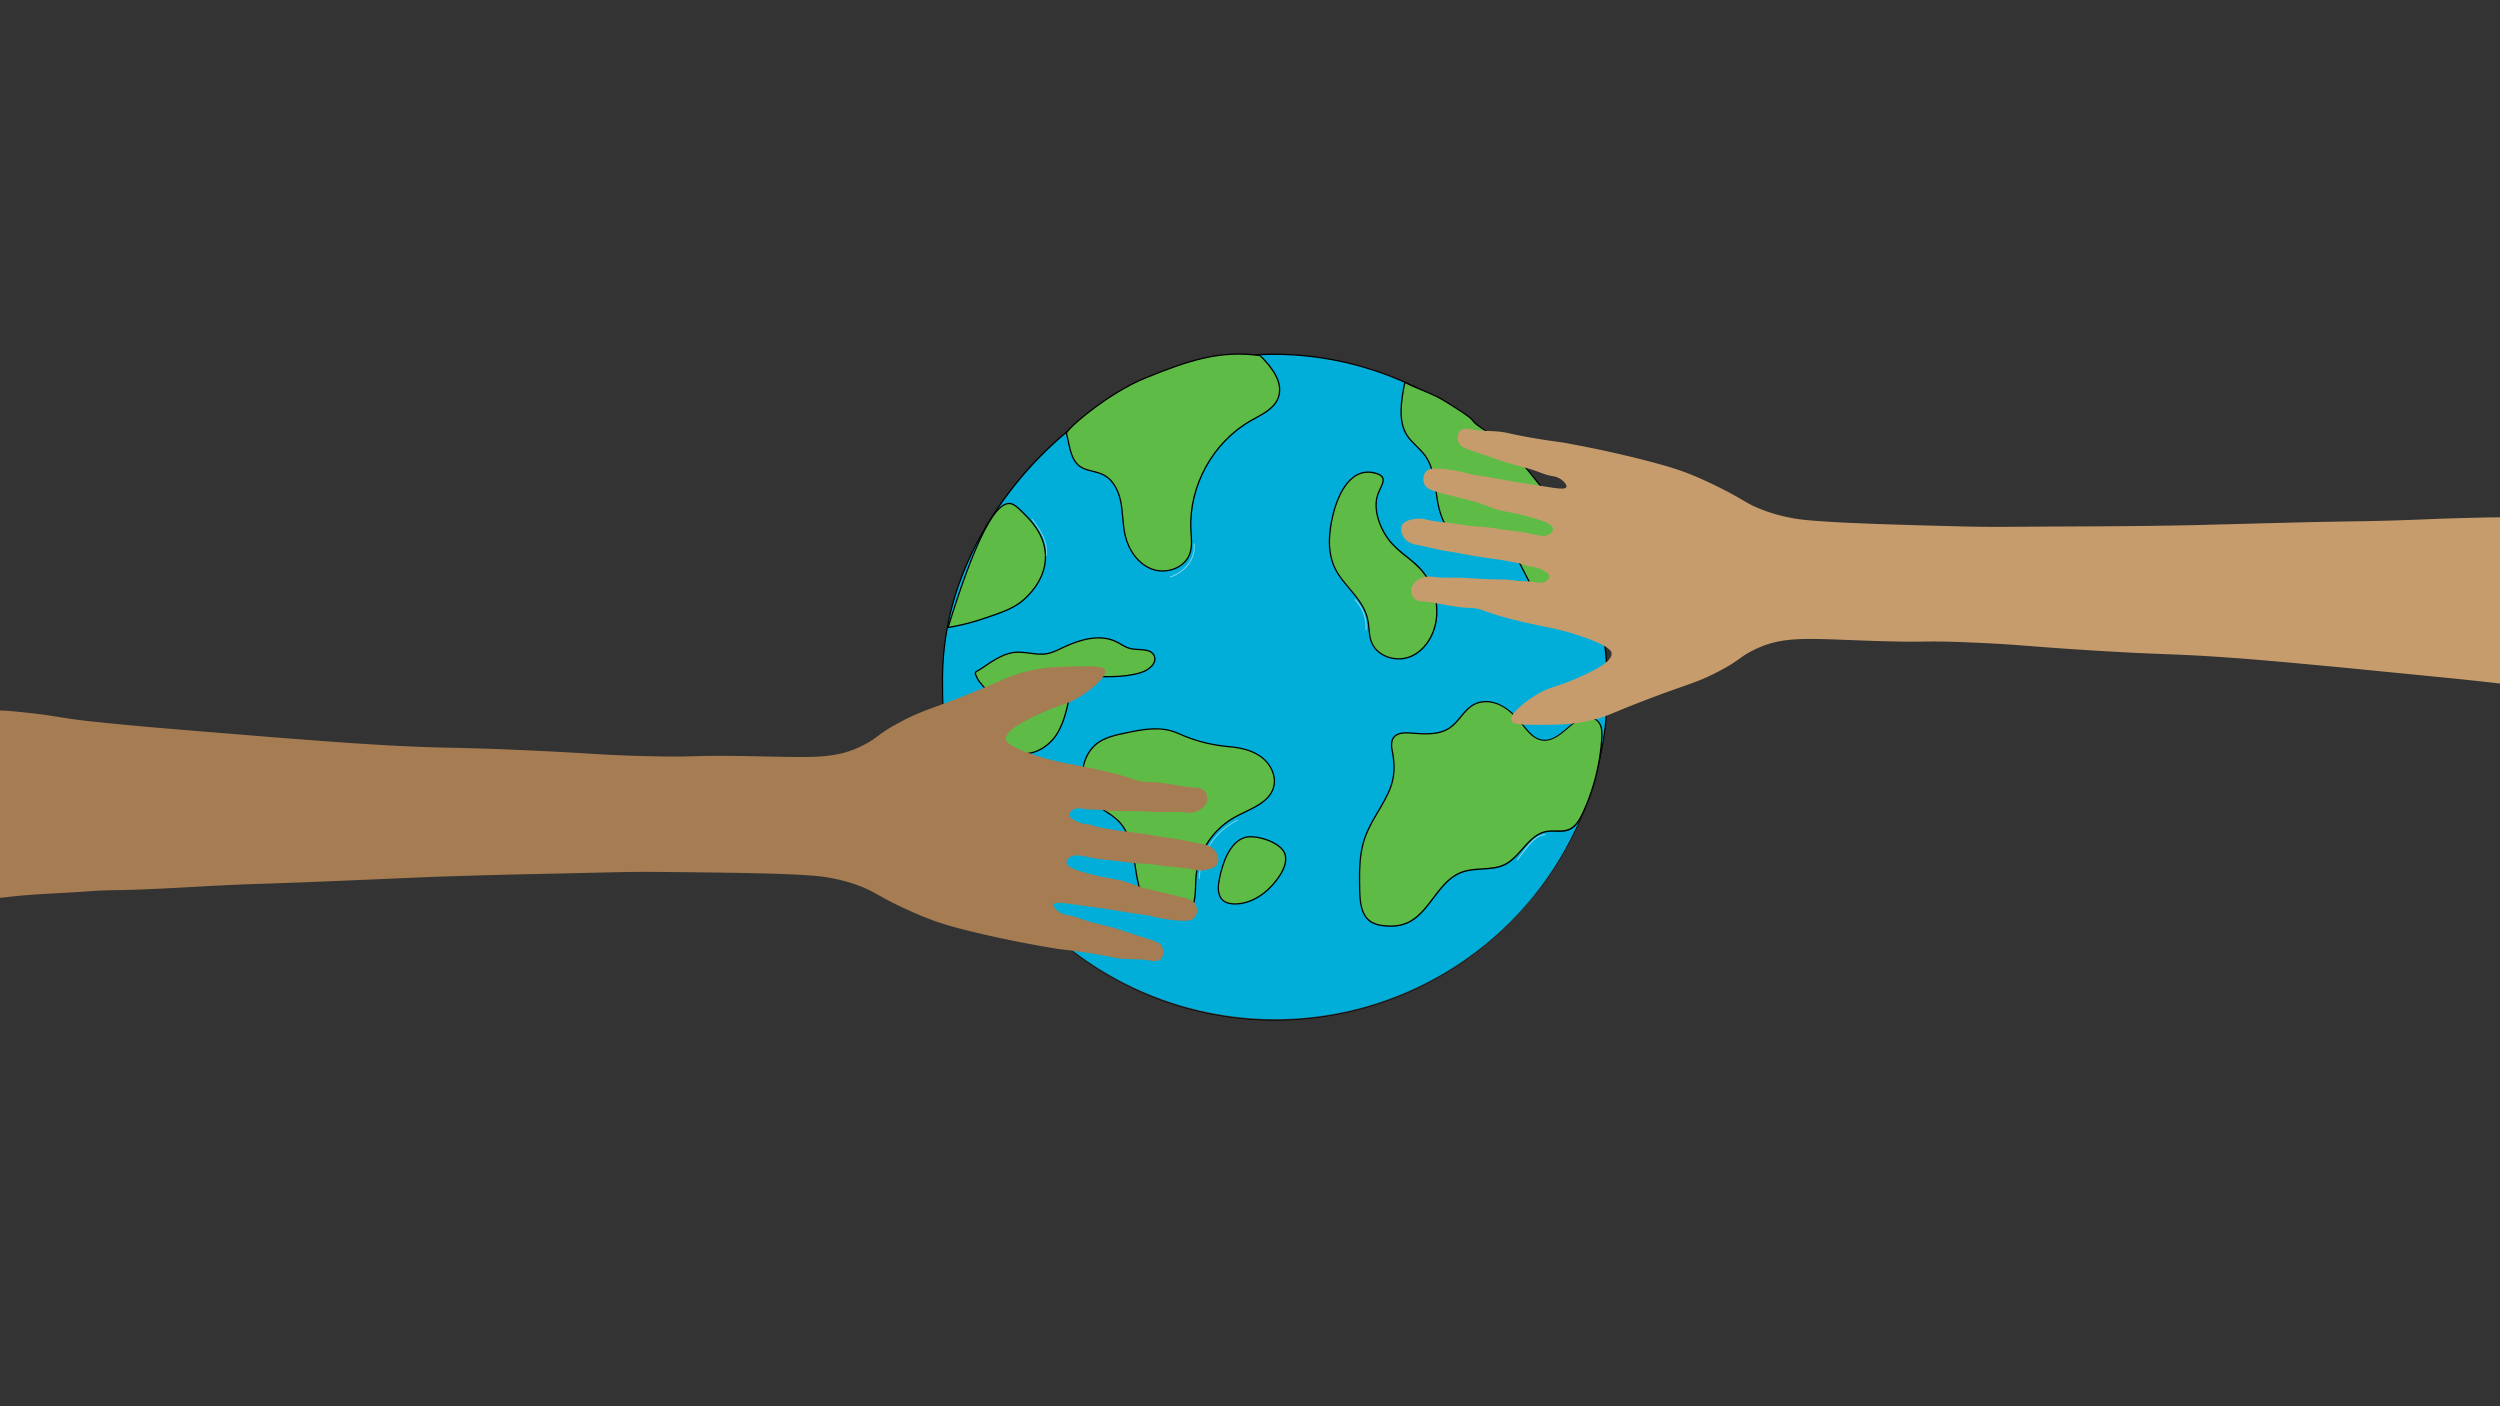<svg id="Layer_1" data-name="Layer 1" xmlns="http://www.w3.org/2000/svg" width="1920" height="1080" viewBox="0 0 1920 1080"><rect x="0" y="0" width="1920" height="1080" fill="#333333" stroke="none"/><defs><style>.cls-1{fill:#00aed9;}.cls-2,.cls-3{fill:#5dbb46;}.cls-2{stroke:#000;stroke-miterlimit:10;}.cls-4{opacity:0.54;}.cls-5{fill:#fff;}.cls-6{opacity:0.48;}.cls-7{opacity:0.5;}.cls-8{opacity:0.55;}.cls-9{fill:#a67c52;}.cls-10{fill:#c69c6d;}</style></defs><path class="cls-1" d="M979.25,782.73A255.31,255.31,0,0,1,723.92,527.4c0-.53,0-1.14,0-1.83a220.75,220.75,0,0,1,10.53-70.92c15.06-46.69,47.09-92.42,87.9-125.46,46.13-37.36,100.13-57.11,156.18-57.11h.72c64.38.2,129,27,177.15,73.48,50.41,48.63,78.18,113.21,78.18,181.84A255.31,255.31,0,0,1,979.25,782.73Z"/><path d="M978.52,271.58v1h.72a247.38,247.38,0,0,1,95.36,19.65A264,264,0,0,1,1156,345.91c50.32,48.55,78,113,78,181.49a254.83,254.83,0,1,1-509.65,0c0-.53,0-1.14,0-1.83a220.41,220.41,0,0,1,10.5-70.77A254.57,254.57,0,0,1,768.45,388a282.33,282.33,0,0,1,54.2-58.4c46-37.28,99.94-57,155.87-57v-1m0,0c-120.7,0-215.11,91.61-244.56,182.92a222.84,222.84,0,0,0-10.54,72.9c0,141.29,114.54,255.83,255.83,255.83s255.82-114.54,255.82-255.83c0-145.19-123.62-255.42-255.82-255.82Z"/><path class="cls-2" d="M728.13,481.91a173.45,173.45,0,0,0,27.19-6.8c16.07-5.41,25.52-8.6,34-17.48,3.23-3.38,14-14.7,13.6-31.07-.42-15.77-11-26.48-15.54-31.08-5.12-5.18-8.24-8.34-11.65-8.74C766.71,385.7,752.27,403.53,728.13,481.91Z"/><path class="cls-3" d="M1074.2,506c-9.35,0-17.68-5-20.74-12.46-1.4-3.41-1.78-7.19-2.14-10.85a60.44,60.44,0,0,0-1.1-7.63c-2.13-9.06-8.32-16.42-14.3-23.53l-.52-.62c-4.43-5.28-8.61-10.51-11.11-16.56a48.5,48.5,0,0,1-3.14-13.59c-1.14-11.2,2.73-37.75,14.53-50.82,4.38-4.85,9.4-7.31,14.9-7.31a20.93,20.93,0,0,1,4.45.5c3.77.84,6,2.07,6.83,3.75,1.1,2.22-.26,5.16-1.83,8.56a32.08,32.08,0,0,0-2.67,7.19c-2.39,12.12,4.14,26.3,11.22,34.35a93.2,93.2,0,0,0,11.58,10.48,96,96,0,0,1,10.92,9.74,48.65,48.65,0,0,1,11.84,39.51c-2,12.82-9.58,23.38-19.71,27.56a23.7,23.7,0,0,1-9,1.73Z"/><path d="M1050.58,363.12a19.85,19.85,0,0,1,4.34.49c3.61.81,5.74,1.94,6.49,3.48,1,2-.32,4.84-1.84,8.12a32.83,32.83,0,0,0-2.7,7.32c-2.42,12.28,4.18,26.63,11.33,34.77a93.36,93.36,0,0,0,11.65,10.54,95.89,95.89,0,0,1,10.86,9.69,48.15,48.15,0,0,1,11.72,39.09c-2,12.65-9.44,23.07-19.41,27.18a23.32,23.32,0,0,1-8.82,1.69c-9.14,0-17.29-4.88-20.28-12.15-1.37-3.34-1.73-6.92-2.1-10.71a60.3,60.3,0,0,0-1.12-7.7c-2.15-9.17-8.37-16.57-14.39-23.73l-.52-.62c-4.41-5.25-8.57-10.45-11-16.43a47.86,47.86,0,0,1-3.1-13.45c-1.14-11.12,2.7-37.48,14.4-50.43,4.28-4.75,9.17-7.15,14.53-7.15m0-1c-23.16,0-31.61,42.16-29.92,58.68a48.91,48.91,0,0,0,3.17,13.73c2.57,6.22,6.87,11.54,11.19,16.69,6.09,7.24,12.55,14.73,14.71,23.94,1.44,6.14.88,12.74,3.27,18.56,3.36,8.19,12.3,12.77,21.2,12.77a24.25,24.25,0,0,0,9.2-1.76c11.07-4.57,18.14-16.12,20-28a48.85,48.85,0,0,0-12-39.92c-6.81-7.46-15.83-12.64-22.5-20.22-7.47-8.5-13.38-22.38-11.1-33.92,1.73-8.78,11.56-16.9-2.71-20.08a20.46,20.46,0,0,0-4.56-.52Z"/><path class="cls-2" d="M1228.22,469.81c-19.61,4.88-41.87-4.08-52.61-21.19-5.83-9.27-8.93-21-18.12-26.94-11.29-7.32-27.23-2.81-38.76-9.75-9.77-5.89-13.42-18.16-15.11-29.45s-2.48-23.36-9.18-32.6c-4.06-5.6-10-9.67-13.78-15.45-7.35-11.23-4.36-27.53-1.78-40.7,8.19,4.1,17.09,7.11,25.28,11.21,4,2,9.49,5.62,13.32,8,3.63,2.3,7.68,4.91,11.08,7.55,2.76,2.13,2.59,3.26,5.35,5.4,5.07,3.93,11.83,7.7,16.51,12.1,7.64,7.16,16.75,15.11,23.19,23.37,4.31,5.53,9.16,11.2,13.47,16.73,1.05,1.34,2.59,4.45,4,5.48,1.11.84,1.38,2.82,2.5,3.64,2.28,1.65,1.9,3,3.48,5.28,5.1,7.53,8.59,14.92,12.85,22.53,4.85,8.67,7.27,15.13,10.73,23.21C1225,448.48,1228,458.7,1228.22,469.81Z"/><path class="cls-3" d="M901.09,705.48a25,25,0,0,1-18.6-8.87c-7.33-8.93-9.11-21-10.83-32.59l-.09-.57c-1.78-12-4.23-24.46-12.68-33A59.84,59.84,0,0,0,849,623a60.14,60.14,0,0,1-9.44-7.06c-6-5.85-9-14.93-8-24.28s5.83-17.58,12.92-22c5.13-3.23,11.15-4.82,16.9-6l.88-.19c8.28-1.79,16.85-3.63,25.27-3.63A40.43,40.43,0,0,1,904.16,563c14.49,6.37,24.82,9,41,10.61,10.54,1,18.5,3.77,24.33,8.39,7.27,5.77,10.82,15.12,8.64,22.73-2.78,9.68-12.62,14.44-22.13,19.05-2.82,1.36-5.73,2.77-8.4,4.29a58.27,58.27,0,0,0-29,45.88c-.14,1.93-.2,3.94-.26,5.88-.23,7.59-.48,15.44-5.4,20.85a15.46,15.46,0,0,1-11.78,4.85Z"/><path d="M887.58,560.27A40,40,0,0,1,904,563.4c14.36,6.32,25.12,9.11,41.11,10.66,10.43,1,18.3,3.72,24.06,8.29,7.12,5.64,10.6,14.77,8.47,22.19-2.72,9.47-12.46,14.18-21.87,18.74-2.83,1.37-5.75,2.78-8.42,4.3A58.8,58.8,0,0,0,918,673.86c-.14,1.94-.2,4-.26,5.9-.23,7.5-.47,15.26-5.27,20.53A15.12,15.12,0,0,1,901.09,705a24.53,24.53,0,0,1-18.22-8.69c-7.23-8.82-9-20.77-10.72-32.34l-.08-.57c-1.8-12.1-4.27-24.64-12.82-33.24a59.7,59.7,0,0,0-10-7.54,60.48,60.48,0,0,1-9.36-7c-5.88-5.75-8.8-14.68-7.82-23.87s5.72-17.3,12.69-21.68c5.06-3.18,11-4.76,16.73-6l.89-.19c8.25-1.78,16.79-3.62,25.16-3.62m0-1c-8.78,0-17.78,2-26.26,3.83-5.93,1.28-11.92,2.88-17.06,6.11-15.37,9.67-18,34.42-5,47.11,5.76,5.64,13.61,8.81,19.3,14.53,8.37,8.42,10.79,20.93,12.54,32.68s3.49,24.21,11,33.39a25.54,25.54,0,0,0,19,9.06,16,16,0,0,0,12.15-5c6.34-7,5.1-17.63,5.79-27a58.15,58.15,0,0,1,28.77-45.49c11.6-6.58,27.07-10.81,30.76-23.63,2.43-8.45-1.92-17.79-8.81-23.26s-15.84-7.65-24.59-8.5c-15.91-1.54-26.38-4.23-40.8-10.57a41.25,41.25,0,0,0-16.78-3.22Z"/><path class="cls-3" d="M1068,711.16a44.53,44.53,0,0,1-6.1-.43,21.47,21.47,0,0,1-9-2.86c-7.33-4.7-8.5-14.58-8.69-24.56-.24-13.16-.49-26.77,3.83-39.47,2.5-7.34,6.51-14.18,10.38-20.8,2.44-4.16,5-8.46,7.1-12.87,6.11-12.61,5.92-22.29,3.64-33.81-.93-4.72-.49-8.09,1.34-10.33s5-3.28,9.65-3.28c.69,0,1.41,0,2.16.07l2.77.19c3.25.23,6.61.46,9.92.46,7.93,0,13.53-1.38,18.15-4.47,3.44-2.3,6.15-5.55,8.77-8.69,3-3.58,6.06-7.28,10.17-9.43a18.94,18.94,0,0,1,8.88-2.08A26.81,26.81,0,0,1,1153.4,542c6.7,3.59,11.86,9.33,16.44,15l.18.23c3.73,4.62,8,9.86,14,11a13.48,13.48,0,0,0,2.37.22c6.61,0,12.48-5,17.66-9.47l1.86-1.58c3.55-3,9.22-6.18,14.47-6.18a9.14,9.14,0,0,1,7.06,2.94c2.92,3.2,3.06,8,2.78,12.68a160.58,160.58,0,0,1-14.55,57.5c-2.39,5.14-5.55,10.67-10.81,12.78a19.5,19.5,0,0,1-7.31,1.11c-.82,0-1.65,0-2.47,0s-1.68,0-2.51,0a26.6,26.6,0,0,0-5,.39c-7.71,1.46-13.06,7.52-18.23,13.38-4,4.54-8.17,9.24-13.43,11.88s-11.58,3.09-17.59,3.47c-5.35.34-10.88.69-15.93,2.63-9.29,3.57-15.52,11.8-21.55,19.76-5.83,7.7-11.86,15.66-20.61,19.28a31.69,31.69,0,0,1-12.15,2.23Z"/><path d="M1141,539.3a26.28,26.28,0,0,1,12.12,3.17c6.62,3.54,11.74,9.25,16.29,14.88l.18.23c3.78,4.69,8.07,10,14.27,11.13a13.57,13.57,0,0,0,2.46.23c6.79,0,12.74-5.1,18-9.59l1.86-1.58c3.49-2.93,9-6.06,14.15-6.06a8.69,8.69,0,0,1,6.69,2.77c2.79,3.07,2.92,7.74,2.65,12.32a159.85,159.85,0,0,1-14.51,57.32c-2.35,5-5.44,10.48-10.54,12.53a19.22,19.22,0,0,1-7.13,1.07c-.81,0-1.63,0-2.45,0s-1.68,0-2.52,0a27.54,27.54,0,0,0-5.12.4c-7.88,1.5-13.29,7.62-18.52,13.54-4,4.5-8.1,9.16-13.27,11.76s-11.17,3-17.4,3.42c-5.39.34-11,.7-16.07,2.66-9.43,3.62-15.71,11.91-21.78,19.93-5.79,7.65-11.78,15.55-20.4,19.12a31.09,31.09,0,0,1-12,2.19,45.21,45.21,0,0,1-6-.42,21,21,0,0,1-8.75-2.79c-7.13-4.58-8.28-14.31-8.46-24.15-.24-13.12-.48-26.68,3.8-39.3,2.48-7.29,6.48-14.11,10.34-20.71,2.44-4.17,5-8.48,7.12-12.9,4.45-9.18,6.78-18.5,3.68-34.13-.89-4.49-.47-7.83,1.24-9.91s4.8-3.1,9.26-3.1c.67,0,1.39,0,2.13.07l2.76.19c3.27.22,6.64.46,10,.46,8,0,13.72-1.4,18.43-4.55,3.5-2.34,6.23-5.62,8.87-8.79,3.09-3.71,6-7.21,10-9.31a18.44,18.44,0,0,1,8.64-2m0-1a19.48,19.48,0,0,0-9.11,2.14c-7.8,4.08-11.67,13.25-19,18.15-5.24,3.5-11.47,4.38-17.87,4.38-4.22,0-8.51-.38-12.66-.65-.76,0-1.49-.07-2.19-.07-9.78,0-13.35,4.75-11.48,14.2,2.44,12.32,2.08,21.77-3.6,33.5-5.54,11.42-13.42,21.72-17.5,33.73-4.3,12.64-4.1,26.3-3.86,39.64.17,9.22,1.15,20,8.92,25a22.5,22.5,0,0,0,9.15,2.94,45.48,45.48,0,0,0,6.17.43,32,32,0,0,0,12.34-2.27c17.94-7.41,24-32.08,42.15-39,10.68-4.1,23.34-1,33.56-6.12,12.22-6.14,18.11-22.67,31.54-25.22a27,27,0,0,1,4.93-.38c1.66,0,3.33.08,5,.08a20,20,0,0,0,7.5-1.14c5.43-2.18,8.61-7.74,11.08-13a159.88,159.88,0,0,0,14.6-57.68c.27-4.58.17-9.66-2.91-13.05a9.68,9.68,0,0,0-7.43-3.1c-5,0-10.72,2.87-14.79,6.3-5.75,4.83-12,10.93-19.2,10.93a12.73,12.73,0,0,1-2.28-.21c-5.93-1.08-10.06-6.31-13.85-11-4.74-5.87-10-11.58-16.6-15.14A27.18,27.18,0,0,0,1141,538.3Z"/><path class="cls-2" d="M819.06,332.86c2.73,10.57,3.2,22.72,13.26,27,5,2.11,10.66,2.43,15.46,5,7.56,4,11.5,12.62,13.07,21s1.35,17.08,3.29,25.4c2.63,11.21,9.9,21.89,20.7,25.86s24.86-.78,28.84-11.58c2.17-5.88,1.25-12.37.93-18.63-1.67-33.52,16.87-67.27,46.07-83.85,8-4.57,17.54-8.7,20.9-17.32,4.56-11.71-4.84-23.89-13.84-32.65-30.38-4.28-54.37,3.45-88.32,17.28C850.53,302.1,818.38,330.23,819.06,332.86Z"/><g class="cls-4"><path class="cls-5" d="M1186.64,640.56c-4.76.47-8.63,3.41-11.72,6.89-3.59,4-6.73,8.53-10,12.82-.29.38.36.75.65.38,3.1-4,6.09-8.22,9.41-12.09,3-3.55,6.87-6.78,11.69-7.25.48,0,.48-.8,0-.75Z"/></g><g class="cls-6"><path class="cls-5" d="M921.39,674.56a52.34,52.34,0,0,1,18.72-37.63,50.1,50.1,0,0,1,10.45-6.7c.44-.21.06-.85-.38-.65a53,53,0,0,0-27.54,32.71,50.57,50.57,0,0,0-2,12.27c0,.48.73.48.75,0Z"/></g><g class="cls-7"><path class="cls-5" d="M916.77,417.72c1.18,11.7-7.36,21.38-18,25-.45.15-.26.88.2.72,10.91-3.67,19.74-13.65,18.53-25.68,0-.48-.8-.48-.75,0Z"/></g><g class="cls-6"><path class="cls-5" d="M792.38,399c5.89,8,12.45,17.16,10.71,27.67-.08.47.65.67.72.2,1.78-10.75-4.74-20.07-10.79-28.25-.28-.38-.93,0-.64.38Z"/></g><g class="cls-8"><path class="cls-5" d="M1040.38,460.8a29.8,29.8,0,0,1,8.34,22.78c0,.48.71.48.75,0a30.52,30.52,0,0,0-8.56-23.31.38.38,0,0,0-.53.53Z"/></g><path class="cls-2" d="M936.31,676c-1,5.3-1.25,11.55,2.67,15.25,2.56,2.41,6.33,3.07,9.85,3,13.88-.24,26.11-9.9,33.79-21.46,3.52-5.3,6.37-12.05,3.81-17.88-3.65-8.27-22.1-14.2-30.46-11.69C943.68,646.93,938.28,665.09,936.31,676Z"/><path class="cls-2" d="M778,501.16c8.67-1.33,17.56,2.42,26.19.86,4.26-.78,8.17-2.8,12.08-4.67,12.87-6.14,28.23-10.73,41.06-4.5,3.59,1.75,6.86,4.3,10.75,5.24,6.54,1.57,15.64-.61,18.34,5.55,2.46,5.62-4.12,11-10,12.83-14.25,4.5-29.58,3-44.53,2.92-2,0-4.14.06-5.74,1.26s-2.31,3.44-2.81,5.47c-3.12,12.86-4.67,26.51-11.71,37.72s-22,19-33.7,12.74c-7.22-3.86-11.17-11.93-13.24-19.85S762,540.51,759,532.9c-1.91-4.81-6.47-7.8-8.46-12.06-2.55-5.48-2.19-3.85,3.14-7.4C760.87,508.61,769.24,502.5,778,501.16Z"/><path class="cls-9" d="M-4.06,546.23c3.34-1.14,11.47-.28,27.72,1.44C35.91,549,42,550.24,53.79,552c10.26,1.5,19.75,2.44,38.73,4.3,19.18,1.89,33.22,3,48.78,4.31l70.29,5.74c36.43,2.8,56.34,4.34,80.33,5.73,51.23,3,52.43,1.34,116.2,4.31,48.1,2.24,52.23,3.4,87.51,4.3,42.65,1.09,29.77-.78,77.47,0,50.23.82,67.91,3,90.37-8.61,11.14-5.73,10.08-7.94,27.26-17.21s22.84-9.56,55.95-23c27-10.91,27.85-12.59,40.17-15.78,14.82-3.85,24.7-4,44.47-4.31,12.37-.19,16.27.58,17.21,2.87,2,4.93-10.49,14.92-18.65,20.09-10.92,6.92-15.09,5.89-30.12,12.91-12.29,5.73-27.92,13-27.26,20.08.11,1.23,1,5.48,24.39,12.91,16.93,5.38,24.88,5.82,44.47,10,33.2,7.15,29.07,9.9,41.6,10,12,.14,23.84,3.78,35.87,4.31a9.06,9.06,0,0,1,5.74,2.07,8.68,8.68,0,0,1,2.57,7.13c-.54,5.38-6.16,8.09-7.13,8.56-4.13,2-8.07,1.45-10.84,1.14-7.56-.84-15.22.1-22.82-.29-27.84-1.42-28.43,0-39.08-1.42-4.81-.63-9.76,0-14.54-.86-2.35-.42-5.62-1.15-8.56.57-.4.24-2.85,1.67-2.85,3.71s2.17,3.33,3.7,4.28a22.76,22.76,0,0,0,9.7,3.14c6.15.63.13.85,16.83,3.71,8.64,1.47,11.43,1.61,22.53,3.13,14.29,2,11,1.9,26,4,7,1,13.87,2.71,20.82,4,5.07.93,8.85,1.6,11.7,4.85,2.06,2.34,4.18,6.66,2.57,10.27s-6.16,4.57-8.85,5.13a23.29,23.29,0,0,1-10.27-.28c-7.55-1.78-15.43-1.69-23.1-2.86-16.72-2.55-15-.79-33.09-3.42-7.4-1.07-14.92-1.35-22.25-2.85-6.51-1.34-13.13-3.17-16.82.28a4.74,4.74,0,0,0-1.72,3.43c.23,3.21,5.93,5.25,10,6.56a179.42,179.42,0,0,0,25.67,6c14.3,2.6,11.68,4.26,30.52,8.27-35.9-7.64,13.07,3.42,19.68,5.13,7.62,2,11.6,3,13.41,6.56,1.53,3.06,1.24,7.5-1.14,10-2.13,2.21-5.36,2.27-6.85,2.28-13.2,0-26.81-3.71-26.81-3.71-3.83-1,.14.24-28.81-4.56-9.29-1.54-18.64-2.64-28-4-9.7-1.41-16.51-2.43-17.4-.28-.7,1.67,2.51,4.54,2.85,4.85a15.2,15.2,0,0,0,8.27,3.42c5.89.92,11.35,3.63,17.11,5.13,14.54,3.8,13.06,3.28,17.69,4.57,6.25,1.73,4.17,1.35,20.54,6.56,11.76,3.74,15.24,4.71,16.83,8.27,1.3,2.94,1,7-1.15,9.13-2.42,2.3-6.56,1.5-8.55,1.14-9.11-1.64-18.62-.36-27.67-2.28-9.35-2-22.61-4.29-42.22-6.56-26.67-4.3-48.39-9-64.46-12.84-17.68-4.24-27.48-7.22-37.94-11.41C697.66,699.47,685,693,685,693c-12.49-6.4-14.85-8.68-24-12.27a123.49,123.49,0,0,0-23.67-6.56c-5.61-1.06-12-1.95-34.8-2.85-6-.24-14.26-.52-31.66-.86-8.3-.16-19.85-.35-40.79-.57-18.57-.19-27.86-.29-33.66-.28-16.7,0-24.51.3-61.61,1.14-29,.66-23.57.46-39.65.85-16.46.41-39,1-66.74,2l-53.34,2.28c-23.92,1-37.31,1.6-56.48,2.28-16.42.59-14.94.46-25.67.86-30.15,1.12-39.88,2-68.14,3.38-43.87,2.08-36.8.63-58.57,2.25-19.14,1.43-38.37,1.76-57.44,3.94-8.94,1-10.29,1.38-12.85.57C-36.12,679-35,556.82-4.06,546.23Z"/><path class="cls-10" d="M2013.74,536.37c-3.37,1.09-11.48.09-27.7-1.9-12.22-1.5-18.28-2.89-30-4.81-10.24-1.68-19.71-2.77-38.66-5-19.14-2.21-33.16-3.59-48.69-5.13l-70.19-6.92c-36.37-3.42-56.26-5.29-80.22-7.1-51.17-3.84-52.4-2.21-116.11-6.26-48-3.05-52.17-4.28-87.43-5.78-42.62-1.81-29.77.28-77.45-1.31-50.21-1.67-67.85-4.1-90.51,7.08-11.23,5.54-10.21,7.77-27.55,16.75s-23,9.17-56.32,22c-27.14,10.44-28.07,12.11-40.43,15.09-14.89,3.6-24.77,3.59-44.54,3.56-12.37,0-16.26-.85-17.16-3.16-1.94-5,10.74-14.74,19-19.77,11-6.74,15.2-5.64,30.34-12.4,12.38-5.52,28.13-12.55,27.59-19.62-.09-1.23-.91-5.5-24.16-13.32-16.84-5.67-24.78-6.24-44.3-10.79-33.07-7.71-28.89-10.39-41.42-10.75-12-.34-23.77-4.17-35.79-4.9a9.14,9.14,0,0,1-5.71-2.17,8.73,8.73,0,0,1-2.45-7.18c.63-5.36,6.3-8,7.28-8.43,4.16-1.92,8.09-1.31,10.85-1,7.55,1,15.23.16,22.82.67,27.81,1.89,28.42.52,39,2.09,4.81.7,9.77.16,14.53,1.1,2.34.46,5.6,1.24,8.57-.43.41-.23,2.87-1.61,2.91-3.66s-2.12-3.36-3.63-4.34a22.72,22.72,0,0,0-9.64-3.3c-6.14-.74-.12-.85-16.77-4-8.61-1.62-11.39-1.81-22.48-3.52-14.25-2.19-10.94-2.08-25.88-4.43-7-1.1-13.83-2.95-20.75-4.34-5.05-1-8.82-1.76-11.61-5-2-2.38-4.08-6.73-2.4-10.31s6.24-4.47,8.93-5a23.13,23.13,0,0,1,10.26.45c7.52,1.91,15.4,1.95,23.05,3.25,16.67,2.83,15,1.05,33,4,7.38,1.2,14.9,1.6,22.2,3.23,6.49,1.44,13.07,3.38,16.83,0a4.69,4.69,0,0,0,1.77-3.39c-.17-3.22-5.84-5.35-9.87-6.73a177.33,177.33,0,0,0-25.57-6.42c-14.25-2.84-11.61-4.46-30.38-8.79,35.77,8.25-13-3.64-19.59-5.46-7.58-2.1-11.55-3.18-13.29-6.79-1.49-3.08-1.12-7.51,1.31-10,2.16-2.18,5.39-2.19,6.88-2.17,13.19.19,26.75,4.16,26.75,4.16,3.8,1.12-.14-.24,28.72,5,9.26,1.7,18.6,3,27.89,4.47,9.66,1.57,16.46,2.71,17.39.58.72-1.66-2.44-4.59-2.77-4.9a15.21,15.21,0,0,0-8.21-3.56c-5.87-1-11.29-3.82-17-5.42-14.46-4-13-3.5-17.6-4.87-6.22-1.83-4.15-1.41-20.43-6.9-11.69-3.95-15.16-5-16.69-8.56-1.25-3-.92-7.06,1.3-9.1,2.46-2.27,6.59-1.39,8.58-1,9.07,1.8,18.6.68,27.62,2.75,9.32,2.14,22.54,4.67,42.1,7.27,26.59,4.75,48.24,9.8,64.24,13.92,17.6,4.54,27.36,7.69,37.73,12.05,12.9,5.43,25.48,12.13,25.48,12.13,12.38,6.6,14.7,8.93,23.74,12.67a123.9,123.9,0,0,0,23.57,7c5.58,1.15,12,2.15,34.74,3.44,6,.33,14.24.76,31.64,1.39,8.3.3,19.84.69,40.78,1.26,18.56.5,27.84.76,33.65.85,16.69.27,24.5.11,61.62-.1,29-.17,23.58-.06,39.65-.19,16.47-.12,39-.3,66.77-.86l53.37-1.39c23.93-.62,37.33-1,56.51-1.32,16.43-.31,14.94-.21,25.68-.42,30.16-.61,39.91-1.37,68.19-2.23,43.9-1.34,36.8,0,58.6-1.26,19.16-1.11,38.39-1.12,57.49-3,9-.87,10.32-1.2,12.87-.34C2048,404.2,2044.81,526.31,2013.74,536.37Z"/></svg>
